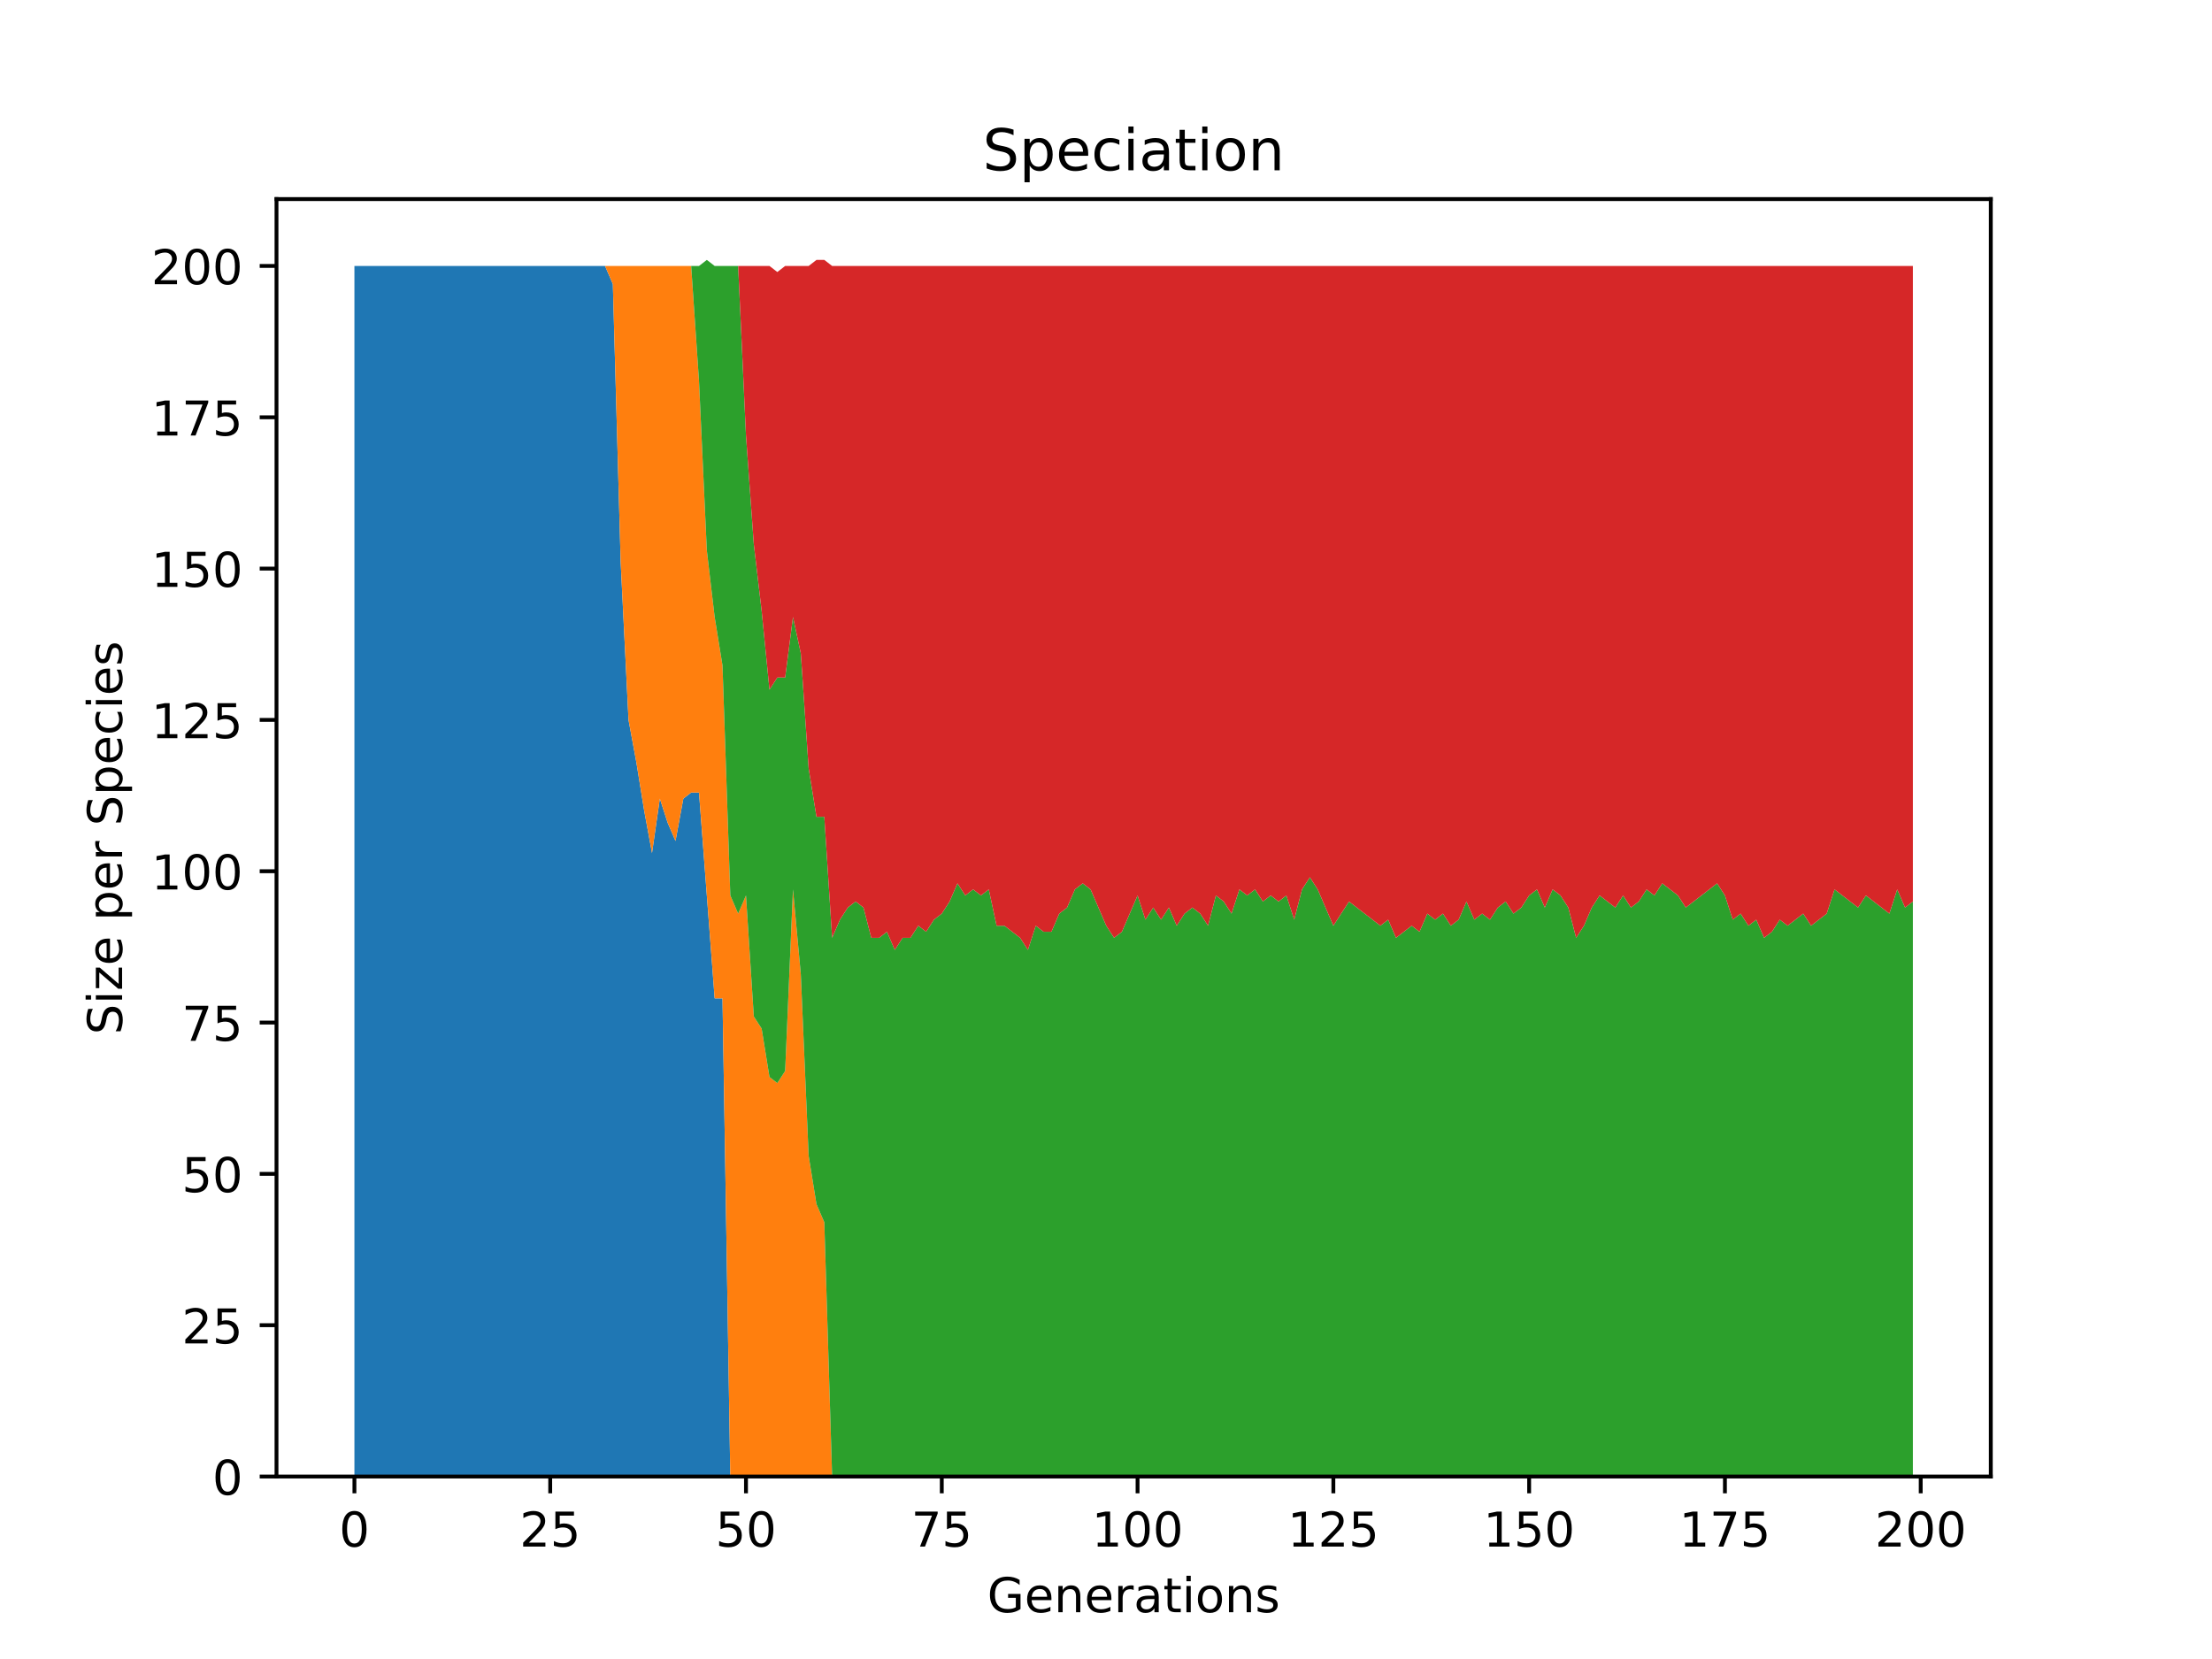 <?xml version="1.0" encoding="utf-8" standalone="no"?>
<!DOCTYPE svg PUBLIC "-//W3C//DTD SVG 1.1//EN"
  "http://www.w3.org/Graphics/SVG/1.1/DTD/svg11.dtd">
<!-- Created with matplotlib (https://matplotlib.org/) -->
<svg height="345.6pt" version="1.1" viewBox="0 0 460.8 345.6" width="460.8pt" xmlns="http://www.w3.org/2000/svg" xmlns:xlink="http://www.w3.org/1999/xlink">
 <defs>
  <style type="text/css">
*{stroke-linecap:butt;stroke-linejoin:round;}
  </style>
 </defs>
 <g id="figure_1">
  <g id="patch_1">
   <path d="M 0 345.6 
L 460.8 345.6 
L 460.8 0 
L 0 0 
z
" style="fill:#ffffff;"/>
  </g>
  <g id="axes_1">
   <g id="patch_2">
    <path d="M 57.6 307.584 
L 414.72 307.584 
L 414.72 41.472 
L 57.6 41.472 
z
" style="fill:#ffffff;"/>
   </g>
   <g id="PolyCollection_1">
    <path clip-path="url(#p97c0922dcd)" d="M 73.833 55.405 
L 73.833 307.584 
L 75.464 307.584 
L 77.096 307.584 
L 78.727 307.584 
L 80.358 307.584 
L 81.99 307.584 
L 83.621 307.584 
L 85.253 307.584 
L 86.884 307.584 
L 88.516 307.584 
L 90.147 307.584 
L 91.778 307.584 
L 93.41 307.584 
L 95.041 307.584 
L 96.673 307.584 
L 98.304 307.584 
L 99.936 307.584 
L 101.567 307.584 
L 103.198 307.584 
L 104.83 307.584 
L 106.461 307.584 
L 108.093 307.584 
L 109.724 307.584 
L 111.356 307.584 
L 112.987 307.584 
L 114.618 307.584 
L 116.25 307.584 
L 117.881 307.584 
L 119.513 307.584 
L 121.144 307.584 
L 122.776 307.584 
L 124.407 307.584 
L 126.038 307.584 
L 127.67 307.584 
L 129.301 307.584 
L 130.933 307.584 
L 132.564 307.584 
L 134.196 307.584 
L 135.827 307.584 
L 137.458 307.584 
L 139.09 307.584 
L 140.721 307.584 
L 142.353 307.584 
L 143.984 307.584 
L 145.616 307.584 
L 147.247 307.584 
L 148.879 307.584 
L 150.51 307.584 
L 152.141 307.584 
L 153.773 307.584 
L 155.404 307.584 
L 157.036 307.584 
L 158.667 307.584 
L 160.299 307.584 
L 161.93 307.584 
L 163.561 307.584 
L 165.193 307.584 
L 166.824 307.584 
L 168.456 307.584 
L 170.087 307.584 
L 171.719 307.584 
L 173.35 307.584 
L 174.981 307.584 
L 176.613 307.584 
L 178.244 307.584 
L 179.876 307.584 
L 181.507 307.584 
L 183.139 307.584 
L 184.77 307.584 
L 186.401 307.584 
L 188.033 307.584 
L 189.664 307.584 
L 191.296 307.584 
L 192.927 307.584 
L 194.559 307.584 
L 196.19 307.584 
L 197.821 307.584 
L 199.453 307.584 
L 201.084 307.584 
L 202.716 307.584 
L 204.347 307.584 
L 205.979 307.584 
L 207.61 307.584 
L 209.241 307.584 
L 210.873 307.584 
L 212.504 307.584 
L 214.136 307.584 
L 215.767 307.584 
L 217.399 307.584 
L 219.03 307.584 
L 220.661 307.584 
L 222.293 307.584 
L 223.924 307.584 
L 225.556 307.584 
L 227.187 307.584 
L 228.819 307.584 
L 230.45 307.584 
L 232.081 307.584 
L 233.713 307.584 
L 235.344 307.584 
L 236.976 307.584 
L 238.607 307.584 
L 240.239 307.584 
L 241.87 307.584 
L 243.501 307.584 
L 245.133 307.584 
L 246.764 307.584 
L 248.396 307.584 
L 250.027 307.584 
L 251.659 307.584 
L 253.29 307.584 
L 254.921 307.584 
L 256.553 307.584 
L 258.184 307.584 
L 259.816 307.584 
L 261.447 307.584 
L 263.079 307.584 
L 264.71 307.584 
L 266.341 307.584 
L 267.973 307.584 
L 269.604 307.584 
L 271.236 307.584 
L 272.867 307.584 
L 274.499 307.584 
L 276.13 307.584 
L 277.761 307.584 
L 279.393 307.584 
L 281.024 307.584 
L 282.656 307.584 
L 284.287 307.584 
L 285.919 307.584 
L 287.55 307.584 
L 289.181 307.584 
L 290.813 307.584 
L 292.444 307.584 
L 294.076 307.584 
L 295.707 307.584 
L 297.339 307.584 
L 298.97 307.584 
L 300.601 307.584 
L 302.233 307.584 
L 303.864 307.584 
L 305.496 307.584 
L 307.127 307.584 
L 308.759 307.584 
L 310.39 307.584 
L 312.021 307.584 
L 313.653 307.584 
L 315.284 307.584 
L 316.916 307.584 
L 318.547 307.584 
L 320.179 307.584 
L 321.81 307.584 
L 323.441 307.584 
L 325.073 307.584 
L 326.704 307.584 
L 328.336 307.584 
L 329.967 307.584 
L 331.599 307.584 
L 333.23 307.584 
L 334.862 307.584 
L 336.493 307.584 
L 338.124 307.584 
L 339.756 307.584 
L 341.387 307.584 
L 343.019 307.584 
L 344.65 307.584 
L 346.282 307.584 
L 347.913 307.584 
L 349.544 307.584 
L 351.176 307.584 
L 352.807 307.584 
L 354.439 307.584 
L 356.07 307.584 
L 357.702 307.584 
L 359.333 307.584 
L 360.964 307.584 
L 362.596 307.584 
L 364.227 307.584 
L 365.859 307.584 
L 367.49 307.584 
L 369.122 307.584 
L 370.753 307.584 
L 372.384 307.584 
L 374.016 307.584 
L 375.647 307.584 
L 377.279 307.584 
L 378.91 307.584 
L 380.542 307.584 
L 382.173 307.584 
L 383.804 307.584 
L 385.436 307.584 
L 387.067 307.584 
L 388.699 307.584 
L 390.33 307.584 
L 391.962 307.584 
L 393.593 307.584 
L 395.224 307.584 
L 396.856 307.584 
L 398.487 307.584 
L 398.487 307.584 
L 398.487 307.584 
L 396.856 307.584 
L 395.224 307.584 
L 393.593 307.584 
L 391.962 307.584 
L 390.33 307.584 
L 388.699 307.584 
L 387.067 307.584 
L 385.436 307.584 
L 383.804 307.584 
L 382.173 307.584 
L 380.542 307.584 
L 378.91 307.584 
L 377.279 307.584 
L 375.647 307.584 
L 374.016 307.584 
L 372.384 307.584 
L 370.753 307.584 
L 369.122 307.584 
L 367.49 307.584 
L 365.859 307.584 
L 364.227 307.584 
L 362.596 307.584 
L 360.964 307.584 
L 359.333 307.584 
L 357.702 307.584 
L 356.07 307.584 
L 354.439 307.584 
L 352.807 307.584 
L 351.176 307.584 
L 349.544 307.584 
L 347.913 307.584 
L 346.282 307.584 
L 344.65 307.584 
L 343.019 307.584 
L 341.387 307.584 
L 339.756 307.584 
L 338.124 307.584 
L 336.493 307.584 
L 334.862 307.584 
L 333.23 307.584 
L 331.599 307.584 
L 329.967 307.584 
L 328.336 307.584 
L 326.704 307.584 
L 325.073 307.584 
L 323.441 307.584 
L 321.81 307.584 
L 320.179 307.584 
L 318.547 307.584 
L 316.916 307.584 
L 315.284 307.584 
L 313.653 307.584 
L 312.021 307.584 
L 310.39 307.584 
L 308.759 307.584 
L 307.127 307.584 
L 305.496 307.584 
L 303.864 307.584 
L 302.233 307.584 
L 300.601 307.584 
L 298.97 307.584 
L 297.339 307.584 
L 295.707 307.584 
L 294.076 307.584 
L 292.444 307.584 
L 290.813 307.584 
L 289.181 307.584 
L 287.55 307.584 
L 285.919 307.584 
L 284.287 307.584 
L 282.656 307.584 
L 281.024 307.584 
L 279.393 307.584 
L 277.761 307.584 
L 276.13 307.584 
L 274.499 307.584 
L 272.867 307.584 
L 271.236 307.584 
L 269.604 307.584 
L 267.973 307.584 
L 266.341 307.584 
L 264.71 307.584 
L 263.079 307.584 
L 261.447 307.584 
L 259.816 307.584 
L 258.184 307.584 
L 256.553 307.584 
L 254.921 307.584 
L 253.29 307.584 
L 251.659 307.584 
L 250.027 307.584 
L 248.396 307.584 
L 246.764 307.584 
L 245.133 307.584 
L 243.501 307.584 
L 241.87 307.584 
L 240.239 307.584 
L 238.607 307.584 
L 236.976 307.584 
L 235.344 307.584 
L 233.713 307.584 
L 232.081 307.584 
L 230.45 307.584 
L 228.819 307.584 
L 227.187 307.584 
L 225.556 307.584 
L 223.924 307.584 
L 222.293 307.584 
L 220.661 307.584 
L 219.03 307.584 
L 217.399 307.584 
L 215.767 307.584 
L 214.136 307.584 
L 212.504 307.584 
L 210.873 307.584 
L 209.241 307.584 
L 207.61 307.584 
L 205.979 307.584 
L 204.347 307.584 
L 202.716 307.584 
L 201.084 307.584 
L 199.453 307.584 
L 197.821 307.584 
L 196.19 307.584 
L 194.559 307.584 
L 192.927 307.584 
L 191.296 307.584 
L 189.664 307.584 
L 188.033 307.584 
L 186.401 307.584 
L 184.77 307.584 
L 183.139 307.584 
L 181.507 307.584 
L 179.876 307.584 
L 178.244 307.584 
L 176.613 307.584 
L 174.981 307.584 
L 173.35 307.584 
L 171.719 307.584 
L 170.087 307.584 
L 168.456 307.584 
L 166.824 307.584 
L 165.193 307.584 
L 163.561 307.584 
L 161.93 307.584 
L 160.299 307.584 
L 158.667 307.584 
L 157.036 307.584 
L 155.404 307.584 
L 153.773 307.584 
L 152.141 307.584 
L 150.51 207.973 
L 148.879 207.973 
L 147.247 186.538 
L 145.616 165.103 
L 143.984 165.103 
L 142.353 166.364 
L 140.721 175.19 
L 139.09 171.407 
L 137.458 166.364 
L 135.827 177.712 
L 134.196 168.885 
L 132.564 158.798 
L 130.933 149.972 
L 129.301 117.189 
L 127.67 59.188 
L 126.038 55.405 
L 124.407 55.405 
L 122.776 55.405 
L 121.144 55.405 
L 119.513 55.405 
L 117.881 55.405 
L 116.25 55.405 
L 114.618 55.405 
L 112.987 55.405 
L 111.356 55.405 
L 109.724 55.405 
L 108.093 55.405 
L 106.461 55.405 
L 104.83 55.405 
L 103.198 55.405 
L 101.567 55.405 
L 99.936 55.405 
L 98.304 55.405 
L 96.673 55.405 
L 95.041 55.405 
L 93.41 55.405 
L 91.778 55.405 
L 90.147 55.405 
L 88.516 55.405 
L 86.884 55.405 
L 85.253 55.405 
L 83.621 55.405 
L 81.99 55.405 
L 80.358 55.405 
L 78.727 55.405 
L 77.096 55.405 
L 75.464 55.405 
L 73.833 55.405 
z
" style="fill:#1f77b4;"/>
   </g>
   <g id="PolyCollection_2">
    <path clip-path="url(#p97c0922dcd)" d="M 73.833 55.405 
L 73.833 55.405 
L 75.464 55.405 
L 77.096 55.405 
L 78.727 55.405 
L 80.358 55.405 
L 81.99 55.405 
L 83.621 55.405 
L 85.253 55.405 
L 86.884 55.405 
L 88.516 55.405 
L 90.147 55.405 
L 91.778 55.405 
L 93.41 55.405 
L 95.041 55.405 
L 96.673 55.405 
L 98.304 55.405 
L 99.936 55.405 
L 101.567 55.405 
L 103.198 55.405 
L 104.83 55.405 
L 106.461 55.405 
L 108.093 55.405 
L 109.724 55.405 
L 111.356 55.405 
L 112.987 55.405 
L 114.618 55.405 
L 116.25 55.405 
L 117.881 55.405 
L 119.513 55.405 
L 121.144 55.405 
L 122.776 55.405 
L 124.407 55.405 
L 126.038 55.405 
L 127.67 59.188 
L 129.301 117.189 
L 130.933 149.972 
L 132.564 158.798 
L 134.196 168.885 
L 135.827 177.712 
L 137.458 166.364 
L 139.09 171.407 
L 140.721 175.19 
L 142.353 166.364 
L 143.984 165.103 
L 145.616 165.103 
L 147.247 186.538 
L 148.879 207.973 
L 150.51 207.973 
L 152.141 307.584 
L 153.773 307.584 
L 155.404 307.584 
L 157.036 307.584 
L 158.667 307.584 
L 160.299 307.584 
L 161.93 307.584 
L 163.561 307.584 
L 165.193 307.584 
L 166.824 307.584 
L 168.456 307.584 
L 170.087 307.584 
L 171.719 307.584 
L 173.35 307.584 
L 174.981 307.584 
L 176.613 307.584 
L 178.244 307.584 
L 179.876 307.584 
L 181.507 307.584 
L 183.139 307.584 
L 184.77 307.584 
L 186.401 307.584 
L 188.033 307.584 
L 189.664 307.584 
L 191.296 307.584 
L 192.927 307.584 
L 194.559 307.584 
L 196.19 307.584 
L 197.821 307.584 
L 199.453 307.584 
L 201.084 307.584 
L 202.716 307.584 
L 204.347 307.584 
L 205.979 307.584 
L 207.61 307.584 
L 209.241 307.584 
L 210.873 307.584 
L 212.504 307.584 
L 214.136 307.584 
L 215.767 307.584 
L 217.399 307.584 
L 219.03 307.584 
L 220.661 307.584 
L 222.293 307.584 
L 223.924 307.584 
L 225.556 307.584 
L 227.187 307.584 
L 228.819 307.584 
L 230.45 307.584 
L 232.081 307.584 
L 233.713 307.584 
L 235.344 307.584 
L 236.976 307.584 
L 238.607 307.584 
L 240.239 307.584 
L 241.87 307.584 
L 243.501 307.584 
L 245.133 307.584 
L 246.764 307.584 
L 248.396 307.584 
L 250.027 307.584 
L 251.659 307.584 
L 253.29 307.584 
L 254.921 307.584 
L 256.553 307.584 
L 258.184 307.584 
L 259.816 307.584 
L 261.447 307.584 
L 263.079 307.584 
L 264.71 307.584 
L 266.341 307.584 
L 267.973 307.584 
L 269.604 307.584 
L 271.236 307.584 
L 272.867 307.584 
L 274.499 307.584 
L 276.13 307.584 
L 277.761 307.584 
L 279.393 307.584 
L 281.024 307.584 
L 282.656 307.584 
L 284.287 307.584 
L 285.919 307.584 
L 287.55 307.584 
L 289.181 307.584 
L 290.813 307.584 
L 292.444 307.584 
L 294.076 307.584 
L 295.707 307.584 
L 297.339 307.584 
L 298.97 307.584 
L 300.601 307.584 
L 302.233 307.584 
L 303.864 307.584 
L 305.496 307.584 
L 307.127 307.584 
L 308.759 307.584 
L 310.39 307.584 
L 312.021 307.584 
L 313.653 307.584 
L 315.284 307.584 
L 316.916 307.584 
L 318.547 307.584 
L 320.179 307.584 
L 321.81 307.584 
L 323.441 307.584 
L 325.073 307.584 
L 326.704 307.584 
L 328.336 307.584 
L 329.967 307.584 
L 331.599 307.584 
L 333.23 307.584 
L 334.862 307.584 
L 336.493 307.584 
L 338.124 307.584 
L 339.756 307.584 
L 341.387 307.584 
L 343.019 307.584 
L 344.65 307.584 
L 346.282 307.584 
L 347.913 307.584 
L 349.544 307.584 
L 351.176 307.584 
L 352.807 307.584 
L 354.439 307.584 
L 356.07 307.584 
L 357.702 307.584 
L 359.333 307.584 
L 360.964 307.584 
L 362.596 307.584 
L 364.227 307.584 
L 365.859 307.584 
L 367.49 307.584 
L 369.122 307.584 
L 370.753 307.584 
L 372.384 307.584 
L 374.016 307.584 
L 375.647 307.584 
L 377.279 307.584 
L 378.91 307.584 
L 380.542 307.584 
L 382.173 307.584 
L 383.804 307.584 
L 385.436 307.584 
L 387.067 307.584 
L 388.699 307.584 
L 390.33 307.584 
L 391.962 307.584 
L 393.593 307.584 
L 395.224 307.584 
L 396.856 307.584 
L 398.487 307.584 
L 398.487 307.584 
L 398.487 307.584 
L 396.856 307.584 
L 395.224 307.584 
L 393.593 307.584 
L 391.962 307.584 
L 390.33 307.584 
L 388.699 307.584 
L 387.067 307.584 
L 385.436 307.584 
L 383.804 307.584 
L 382.173 307.584 
L 380.542 307.584 
L 378.91 307.584 
L 377.279 307.584 
L 375.647 307.584 
L 374.016 307.584 
L 372.384 307.584 
L 370.753 307.584 
L 369.122 307.584 
L 367.49 307.584 
L 365.859 307.584 
L 364.227 307.584 
L 362.596 307.584 
L 360.964 307.584 
L 359.333 307.584 
L 357.702 307.584 
L 356.07 307.584 
L 354.439 307.584 
L 352.807 307.584 
L 351.176 307.584 
L 349.544 307.584 
L 347.913 307.584 
L 346.282 307.584 
L 344.65 307.584 
L 343.019 307.584 
L 341.387 307.584 
L 339.756 307.584 
L 338.124 307.584 
L 336.493 307.584 
L 334.862 307.584 
L 333.23 307.584 
L 331.599 307.584 
L 329.967 307.584 
L 328.336 307.584 
L 326.704 307.584 
L 325.073 307.584 
L 323.441 307.584 
L 321.81 307.584 
L 320.179 307.584 
L 318.547 307.584 
L 316.916 307.584 
L 315.284 307.584 
L 313.653 307.584 
L 312.021 307.584 
L 310.39 307.584 
L 308.759 307.584 
L 307.127 307.584 
L 305.496 307.584 
L 303.864 307.584 
L 302.233 307.584 
L 300.601 307.584 
L 298.97 307.584 
L 297.339 307.584 
L 295.707 307.584 
L 294.076 307.584 
L 292.444 307.584 
L 290.813 307.584 
L 289.181 307.584 
L 287.55 307.584 
L 285.919 307.584 
L 284.287 307.584 
L 282.656 307.584 
L 281.024 307.584 
L 279.393 307.584 
L 277.761 307.584 
L 276.13 307.584 
L 274.499 307.584 
L 272.867 307.584 
L 271.236 307.584 
L 269.604 307.584 
L 267.973 307.584 
L 266.341 307.584 
L 264.71 307.584 
L 263.079 307.584 
L 261.447 307.584 
L 259.816 307.584 
L 258.184 307.584 
L 256.553 307.584 
L 254.921 307.584 
L 253.29 307.584 
L 251.659 307.584 
L 250.027 307.584 
L 248.396 307.584 
L 246.764 307.584 
L 245.133 307.584 
L 243.501 307.584 
L 241.87 307.584 
L 240.239 307.584 
L 238.607 307.584 
L 236.976 307.584 
L 235.344 307.584 
L 233.713 307.584 
L 232.081 307.584 
L 230.45 307.584 
L 228.819 307.584 
L 227.187 307.584 
L 225.556 307.584 
L 223.924 307.584 
L 222.293 307.584 
L 220.661 307.584 
L 219.03 307.584 
L 217.399 307.584 
L 215.767 307.584 
L 214.136 307.584 
L 212.504 307.584 
L 210.873 307.584 
L 209.241 307.584 
L 207.61 307.584 
L 205.979 307.584 
L 204.347 307.584 
L 202.716 307.584 
L 201.084 307.584 
L 199.453 307.584 
L 197.821 307.584 
L 196.19 307.584 
L 194.559 307.584 
L 192.927 307.584 
L 191.296 307.584 
L 189.664 307.584 
L 188.033 307.584 
L 186.401 307.584 
L 184.77 307.584 
L 183.139 307.584 
L 181.507 307.584 
L 179.876 307.584 
L 178.244 307.584 
L 176.613 307.584 
L 174.981 307.584 
L 173.35 307.584 
L 171.719 254.626 
L 170.087 250.844 
L 168.456 240.757 
L 166.824 202.93 
L 165.193 185.277 
L 163.561 223.104 
L 161.93 225.626 
L 160.299 224.365 
L 158.667 214.278 
L 157.036 211.756 
L 155.404 186.538 
L 153.773 190.321 
L 152.141 186.538 
L 150.51 138.624 
L 148.879 128.537 
L 147.247 114.667 
L 145.616 79.362 
L 143.984 55.405 
L 142.353 55.405 
L 140.721 55.405 
L 139.09 55.405 
L 137.458 55.405 
L 135.827 55.405 
L 134.196 55.405 
L 132.564 55.405 
L 130.933 55.405 
L 129.301 55.405 
L 127.67 55.405 
L 126.038 55.405 
L 124.407 55.405 
L 122.776 55.405 
L 121.144 55.405 
L 119.513 55.405 
L 117.881 55.405 
L 116.25 55.405 
L 114.618 55.405 
L 112.987 55.405 
L 111.356 55.405 
L 109.724 55.405 
L 108.093 55.405 
L 106.461 55.405 
L 104.83 55.405 
L 103.198 55.405 
L 101.567 55.405 
L 99.936 55.405 
L 98.304 55.405 
L 96.673 55.405 
L 95.041 55.405 
L 93.41 55.405 
L 91.778 55.405 
L 90.147 55.405 
L 88.516 55.405 
L 86.884 55.405 
L 85.253 55.405 
L 83.621 55.405 
L 81.99 55.405 
L 80.358 55.405 
L 78.727 55.405 
L 77.096 55.405 
L 75.464 55.405 
L 73.833 55.405 
z
" style="fill:#ff7f0e;"/>
   </g>
   <g id="PolyCollection_3">
    <path clip-path="url(#p97c0922dcd)" d="M 73.833 55.405 
L 73.833 55.405 
L 75.464 55.405 
L 77.096 55.405 
L 78.727 55.405 
L 80.358 55.405 
L 81.99 55.405 
L 83.621 55.405 
L 85.253 55.405 
L 86.884 55.405 
L 88.516 55.405 
L 90.147 55.405 
L 91.778 55.405 
L 93.41 55.405 
L 95.041 55.405 
L 96.673 55.405 
L 98.304 55.405 
L 99.936 55.405 
L 101.567 55.405 
L 103.198 55.405 
L 104.83 55.405 
L 106.461 55.405 
L 108.093 55.405 
L 109.724 55.405 
L 111.356 55.405 
L 112.987 55.405 
L 114.618 55.405 
L 116.25 55.405 
L 117.881 55.405 
L 119.513 55.405 
L 121.144 55.405 
L 122.776 55.405 
L 124.407 55.405 
L 126.038 55.405 
L 127.67 55.405 
L 129.301 55.405 
L 130.933 55.405 
L 132.564 55.405 
L 134.196 55.405 
L 135.827 55.405 
L 137.458 55.405 
L 139.09 55.405 
L 140.721 55.405 
L 142.353 55.405 
L 143.984 55.405 
L 145.616 79.362 
L 147.247 114.667 
L 148.879 128.537 
L 150.51 138.624 
L 152.141 186.538 
L 153.773 190.321 
L 155.404 186.538 
L 157.036 211.756 
L 158.667 214.278 
L 160.299 224.365 
L 161.93 225.626 
L 163.561 223.104 
L 165.193 185.277 
L 166.824 202.93 
L 168.456 240.757 
L 170.087 250.844 
L 171.719 254.626 
L 173.35 307.584 
L 174.981 307.584 
L 176.613 307.584 
L 178.244 307.584 
L 179.876 307.584 
L 181.507 307.584 
L 183.139 307.584 
L 184.77 307.584 
L 186.401 307.584 
L 188.033 307.584 
L 189.664 307.584 
L 191.296 307.584 
L 192.927 307.584 
L 194.559 307.584 
L 196.19 307.584 
L 197.821 307.584 
L 199.453 307.584 
L 201.084 307.584 
L 202.716 307.584 
L 204.347 307.584 
L 205.979 307.584 
L 207.61 307.584 
L 209.241 307.584 
L 210.873 307.584 
L 212.504 307.584 
L 214.136 307.584 
L 215.767 307.584 
L 217.399 307.584 
L 219.03 307.584 
L 220.661 307.584 
L 222.293 307.584 
L 223.924 307.584 
L 225.556 307.584 
L 227.187 307.584 
L 228.819 307.584 
L 230.45 307.584 
L 232.081 307.584 
L 233.713 307.584 
L 235.344 307.584 
L 236.976 307.584 
L 238.607 307.584 
L 240.239 307.584 
L 241.87 307.584 
L 243.501 307.584 
L 245.133 307.584 
L 246.764 307.584 
L 248.396 307.584 
L 250.027 307.584 
L 251.659 307.584 
L 253.29 307.584 
L 254.921 307.584 
L 256.553 307.584 
L 258.184 307.584 
L 259.816 307.584 
L 261.447 307.584 
L 263.079 307.584 
L 264.71 307.584 
L 266.341 307.584 
L 267.973 307.584 
L 269.604 307.584 
L 271.236 307.584 
L 272.867 307.584 
L 274.499 307.584 
L 276.13 307.584 
L 277.761 307.584 
L 279.393 307.584 
L 281.024 307.584 
L 282.656 307.584 
L 284.287 307.584 
L 285.919 307.584 
L 287.55 307.584 
L 289.181 307.584 
L 290.813 307.584 
L 292.444 307.584 
L 294.076 307.584 
L 295.707 307.584 
L 297.339 307.584 
L 298.97 307.584 
L 300.601 307.584 
L 302.233 307.584 
L 303.864 307.584 
L 305.496 307.584 
L 307.127 307.584 
L 308.759 307.584 
L 310.39 307.584 
L 312.021 307.584 
L 313.653 307.584 
L 315.284 307.584 
L 316.916 307.584 
L 318.547 307.584 
L 320.179 307.584 
L 321.81 307.584 
L 323.441 307.584 
L 325.073 307.584 
L 326.704 307.584 
L 328.336 307.584 
L 329.967 307.584 
L 331.599 307.584 
L 333.23 307.584 
L 334.862 307.584 
L 336.493 307.584 
L 338.124 307.584 
L 339.756 307.584 
L 341.387 307.584 
L 343.019 307.584 
L 344.65 307.584 
L 346.282 307.584 
L 347.913 307.584 
L 349.544 307.584 
L 351.176 307.584 
L 352.807 307.584 
L 354.439 307.584 
L 356.07 307.584 
L 357.702 307.584 
L 359.333 307.584 
L 360.964 307.584 
L 362.596 307.584 
L 364.227 307.584 
L 365.859 307.584 
L 367.49 307.584 
L 369.122 307.584 
L 370.753 307.584 
L 372.384 307.584 
L 374.016 307.584 
L 375.647 307.584 
L 377.279 307.584 
L 378.91 307.584 
L 380.542 307.584 
L 382.173 307.584 
L 383.804 307.584 
L 385.436 307.584 
L 387.067 307.584 
L 388.699 307.584 
L 390.33 307.584 
L 391.962 307.584 
L 393.593 307.584 
L 395.224 307.584 
L 396.856 307.584 
L 398.487 307.584 
L 398.487 187.799 
L 398.487 187.799 
L 396.856 189.06 
L 395.224 185.277 
L 393.593 190.321 
L 391.962 189.06 
L 390.33 187.799 
L 388.699 186.538 
L 387.067 189.06 
L 385.436 187.799 
L 383.804 186.538 
L 382.173 185.277 
L 380.542 190.321 
L 378.91 191.582 
L 377.279 192.843 
L 375.647 190.321 
L 374.016 191.582 
L 372.384 192.843 
L 370.753 191.582 
L 369.122 194.103 
L 367.49 195.364 
L 365.859 191.582 
L 364.227 192.843 
L 362.596 190.321 
L 360.964 191.582 
L 359.333 186.538 
L 357.702 184.016 
L 356.07 185.277 
L 354.439 186.538 
L 352.807 187.799 
L 351.176 189.06 
L 349.544 186.538 
L 347.913 185.277 
L 346.282 184.016 
L 344.65 186.538 
L 343.019 185.277 
L 341.387 187.799 
L 339.756 189.06 
L 338.124 186.538 
L 336.493 189.06 
L 334.862 187.799 
L 333.23 186.538 
L 331.599 189.06 
L 329.967 192.843 
L 328.336 195.364 
L 326.704 189.06 
L 325.073 186.538 
L 323.441 185.277 
L 321.81 189.06 
L 320.179 185.277 
L 318.547 186.538 
L 316.916 189.06 
L 315.284 190.321 
L 313.653 187.799 
L 312.021 189.06 
L 310.39 191.582 
L 308.759 190.321 
L 307.127 191.582 
L 305.496 187.799 
L 303.864 191.582 
L 302.233 192.843 
L 300.601 190.321 
L 298.97 191.582 
L 297.339 190.321 
L 295.707 194.103 
L 294.076 192.843 
L 292.444 194.103 
L 290.813 195.364 
L 289.181 191.582 
L 287.55 192.843 
L 285.919 191.582 
L 284.287 190.321 
L 282.656 189.06 
L 281.024 187.799 
L 279.393 190.321 
L 277.761 192.843 
L 276.13 189.06 
L 274.499 185.277 
L 272.867 182.755 
L 271.236 185.277 
L 269.604 191.582 
L 267.973 186.538 
L 266.341 187.799 
L 264.71 186.538 
L 263.079 187.799 
L 261.447 185.277 
L 259.816 186.538 
L 258.184 185.277 
L 256.553 190.321 
L 254.921 187.799 
L 253.29 186.538 
L 251.659 192.843 
L 250.027 190.321 
L 248.396 189.06 
L 246.764 190.321 
L 245.133 192.843 
L 243.501 189.06 
L 241.87 191.582 
L 240.239 189.06 
L 238.607 191.582 
L 236.976 186.538 
L 235.344 190.321 
L 233.713 194.103 
L 232.081 195.364 
L 230.45 192.843 
L 228.819 189.06 
L 227.187 185.277 
L 225.556 184.016 
L 223.924 185.277 
L 222.293 189.06 
L 220.661 190.321 
L 219.03 194.103 
L 217.399 194.103 
L 215.767 192.843 
L 214.136 197.886 
L 212.504 195.364 
L 210.873 194.103 
L 209.241 192.843 
L 207.61 192.843 
L 205.979 185.277 
L 204.347 186.538 
L 202.716 185.277 
L 201.084 186.538 
L 199.453 184.016 
L 197.821 187.799 
L 196.19 190.321 
L 194.559 191.582 
L 192.927 194.103 
L 191.296 192.843 
L 189.664 195.364 
L 188.033 195.364 
L 186.401 197.886 
L 184.77 194.103 
L 183.139 195.364 
L 181.507 195.364 
L 179.876 189.06 
L 178.244 187.799 
L 176.613 189.06 
L 174.981 191.582 
L 173.35 195.364 
L 171.719 170.146 
L 170.087 170.146 
L 168.456 160.059 
L 166.824 136.102 
L 165.193 128.537 
L 163.561 141.146 
L 161.93 141.146 
L 160.299 143.668 
L 158.667 127.276 
L 157.036 113.406 
L 155.404 90.71 
L 153.773 55.405 
L 152.141 55.405 
L 150.51 55.405 
L 148.879 55.405 
L 147.247 54.144 
L 145.616 55.405 
L 143.984 55.405 
L 142.353 55.405 
L 140.721 55.405 
L 139.09 55.405 
L 137.458 55.405 
L 135.827 55.405 
L 134.196 55.405 
L 132.564 55.405 
L 130.933 55.405 
L 129.301 55.405 
L 127.67 55.405 
L 126.038 55.405 
L 124.407 55.405 
L 122.776 55.405 
L 121.144 55.405 
L 119.513 55.405 
L 117.881 55.405 
L 116.25 55.405 
L 114.618 55.405 
L 112.987 55.405 
L 111.356 55.405 
L 109.724 55.405 
L 108.093 55.405 
L 106.461 55.405 
L 104.83 55.405 
L 103.198 55.405 
L 101.567 55.405 
L 99.936 55.405 
L 98.304 55.405 
L 96.673 55.405 
L 95.041 55.405 
L 93.41 55.405 
L 91.778 55.405 
L 90.147 55.405 
L 88.516 55.405 
L 86.884 55.405 
L 85.253 55.405 
L 83.621 55.405 
L 81.99 55.405 
L 80.358 55.405 
L 78.727 55.405 
L 77.096 55.405 
L 75.464 55.405 
L 73.833 55.405 
z
" style="fill:#2ca02c;"/>
   </g>
   <g id="PolyCollection_4">
    <path clip-path="url(#p97c0922dcd)" d="M 73.833 55.405 
L 73.833 55.405 
L 75.464 55.405 
L 77.096 55.405 
L 78.727 55.405 
L 80.358 55.405 
L 81.99 55.405 
L 83.621 55.405 
L 85.253 55.405 
L 86.884 55.405 
L 88.516 55.405 
L 90.147 55.405 
L 91.778 55.405 
L 93.41 55.405 
L 95.041 55.405 
L 96.673 55.405 
L 98.304 55.405 
L 99.936 55.405 
L 101.567 55.405 
L 103.198 55.405 
L 104.83 55.405 
L 106.461 55.405 
L 108.093 55.405 
L 109.724 55.405 
L 111.356 55.405 
L 112.987 55.405 
L 114.618 55.405 
L 116.25 55.405 
L 117.881 55.405 
L 119.513 55.405 
L 121.144 55.405 
L 122.776 55.405 
L 124.407 55.405 
L 126.038 55.405 
L 127.67 55.405 
L 129.301 55.405 
L 130.933 55.405 
L 132.564 55.405 
L 134.196 55.405 
L 135.827 55.405 
L 137.458 55.405 
L 139.09 55.405 
L 140.721 55.405 
L 142.353 55.405 
L 143.984 55.405 
L 145.616 55.405 
L 147.247 54.144 
L 148.879 55.405 
L 150.51 55.405 
L 152.141 55.405 
L 153.773 55.405 
L 155.404 90.71 
L 157.036 113.406 
L 158.667 127.276 
L 160.299 143.668 
L 161.93 141.146 
L 163.561 141.146 
L 165.193 128.537 
L 166.824 136.102 
L 168.456 160.059 
L 170.087 170.146 
L 171.719 170.146 
L 173.35 195.364 
L 174.981 191.582 
L 176.613 189.06 
L 178.244 187.799 
L 179.876 189.06 
L 181.507 195.364 
L 183.139 195.364 
L 184.77 194.103 
L 186.401 197.886 
L 188.033 195.364 
L 189.664 195.364 
L 191.296 192.843 
L 192.927 194.103 
L 194.559 191.582 
L 196.19 190.321 
L 197.821 187.799 
L 199.453 184.016 
L 201.084 186.538 
L 202.716 185.277 
L 204.347 186.538 
L 205.979 185.277 
L 207.61 192.843 
L 209.241 192.843 
L 210.873 194.103 
L 212.504 195.364 
L 214.136 197.886 
L 215.767 192.843 
L 217.399 194.103 
L 219.03 194.103 
L 220.661 190.321 
L 222.293 189.06 
L 223.924 185.277 
L 225.556 184.016 
L 227.187 185.277 
L 228.819 189.06 
L 230.45 192.843 
L 232.081 195.364 
L 233.713 194.103 
L 235.344 190.321 
L 236.976 186.538 
L 238.607 191.582 
L 240.239 189.06 
L 241.87 191.582 
L 243.501 189.06 
L 245.133 192.843 
L 246.764 190.321 
L 248.396 189.06 
L 250.027 190.321 
L 251.659 192.843 
L 253.29 186.538 
L 254.921 187.799 
L 256.553 190.321 
L 258.184 185.277 
L 259.816 186.538 
L 261.447 185.277 
L 263.079 187.799 
L 264.71 186.538 
L 266.341 187.799 
L 267.973 186.538 
L 269.604 191.582 
L 271.236 185.277 
L 272.867 182.755 
L 274.499 185.277 
L 276.13 189.06 
L 277.761 192.843 
L 279.393 190.321 
L 281.024 187.799 
L 282.656 189.06 
L 284.287 190.321 
L 285.919 191.582 
L 287.55 192.843 
L 289.181 191.582 
L 290.813 195.364 
L 292.444 194.103 
L 294.076 192.843 
L 295.707 194.103 
L 297.339 190.321 
L 298.97 191.582 
L 300.601 190.321 
L 302.233 192.843 
L 303.864 191.582 
L 305.496 187.799 
L 307.127 191.582 
L 308.759 190.321 
L 310.39 191.582 
L 312.021 189.06 
L 313.653 187.799 
L 315.284 190.321 
L 316.916 189.06 
L 318.547 186.538 
L 320.179 185.277 
L 321.81 189.06 
L 323.441 185.277 
L 325.073 186.538 
L 326.704 189.06 
L 328.336 195.364 
L 329.967 192.843 
L 331.599 189.06 
L 333.23 186.538 
L 334.862 187.799 
L 336.493 189.06 
L 338.124 186.538 
L 339.756 189.06 
L 341.387 187.799 
L 343.019 185.277 
L 344.65 186.538 
L 346.282 184.016 
L 347.913 185.277 
L 349.544 186.538 
L 351.176 189.06 
L 352.807 187.799 
L 354.439 186.538 
L 356.07 185.277 
L 357.702 184.016 
L 359.333 186.538 
L 360.964 191.582 
L 362.596 190.321 
L 364.227 192.843 
L 365.859 191.582 
L 367.49 195.364 
L 369.122 194.103 
L 370.753 191.582 
L 372.384 192.843 
L 374.016 191.582 
L 375.647 190.321 
L 377.279 192.843 
L 378.91 191.582 
L 380.542 190.321 
L 382.173 185.277 
L 383.804 186.538 
L 385.436 187.799 
L 387.067 189.06 
L 388.699 186.538 
L 390.33 187.799 
L 391.962 189.06 
L 393.593 190.321 
L 395.224 185.277 
L 396.856 189.06 
L 398.487 187.799 
L 398.487 55.405 
L 398.487 55.405 
L 396.856 55.405 
L 395.224 55.405 
L 393.593 55.405 
L 391.962 55.405 
L 390.33 55.405 
L 388.699 55.405 
L 387.067 55.405 
L 385.436 55.405 
L 383.804 55.405 
L 382.173 55.405 
L 380.542 55.405 
L 378.91 55.405 
L 377.279 55.405 
L 375.647 55.405 
L 374.016 55.405 
L 372.384 55.405 
L 370.753 55.405 
L 369.122 55.405 
L 367.49 55.405 
L 365.859 55.405 
L 364.227 55.405 
L 362.596 55.405 
L 360.964 55.405 
L 359.333 55.405 
L 357.702 55.405 
L 356.07 55.405 
L 354.439 55.405 
L 352.807 55.405 
L 351.176 55.405 
L 349.544 55.405 
L 347.913 55.405 
L 346.282 55.405 
L 344.65 55.405 
L 343.019 55.405 
L 341.387 55.405 
L 339.756 55.405 
L 338.124 55.405 
L 336.493 55.405 
L 334.862 55.405 
L 333.23 55.405 
L 331.599 55.405 
L 329.967 55.405 
L 328.336 55.405 
L 326.704 55.405 
L 325.073 55.405 
L 323.441 55.405 
L 321.81 55.405 
L 320.179 55.405 
L 318.547 55.405 
L 316.916 55.405 
L 315.284 55.405 
L 313.653 55.405 
L 312.021 55.405 
L 310.39 55.405 
L 308.759 55.405 
L 307.127 55.405 
L 305.496 55.405 
L 303.864 55.405 
L 302.233 55.405 
L 300.601 55.405 
L 298.97 55.405 
L 297.339 55.405 
L 295.707 55.405 
L 294.076 55.405 
L 292.444 55.405 
L 290.813 55.405 
L 289.181 55.405 
L 287.55 55.405 
L 285.919 55.405 
L 284.287 55.405 
L 282.656 55.405 
L 281.024 55.405 
L 279.393 55.405 
L 277.761 55.405 
L 276.13 55.405 
L 274.499 55.405 
L 272.867 55.405 
L 271.236 55.405 
L 269.604 55.405 
L 267.973 55.405 
L 266.341 55.405 
L 264.71 55.405 
L 263.079 55.405 
L 261.447 55.405 
L 259.816 55.405 
L 258.184 55.405 
L 256.553 55.405 
L 254.921 55.405 
L 253.29 55.405 
L 251.659 55.405 
L 250.027 55.405 
L 248.396 55.405 
L 246.764 55.405 
L 245.133 55.405 
L 243.501 55.405 
L 241.87 55.405 
L 240.239 55.405 
L 238.607 55.405 
L 236.976 55.405 
L 235.344 55.405 
L 233.713 55.405 
L 232.081 55.405 
L 230.45 55.405 
L 228.819 55.405 
L 227.187 55.405 
L 225.556 55.405 
L 223.924 55.405 
L 222.293 55.405 
L 220.661 55.405 
L 219.03 55.405 
L 217.399 55.405 
L 215.767 55.405 
L 214.136 55.405 
L 212.504 55.405 
L 210.873 55.405 
L 209.241 55.405 
L 207.61 55.405 
L 205.979 55.405 
L 204.347 55.405 
L 202.716 55.405 
L 201.084 55.405 
L 199.453 55.405 
L 197.821 55.405 
L 196.19 55.405 
L 194.559 55.405 
L 192.927 55.405 
L 191.296 55.405 
L 189.664 55.405 
L 188.033 55.405 
L 186.401 55.405 
L 184.77 55.405 
L 183.139 55.405 
L 181.507 55.405 
L 179.876 55.405 
L 178.244 55.405 
L 176.613 55.405 
L 174.981 55.405 
L 173.35 55.405 
L 171.719 54.144 
L 170.087 54.144 
L 168.456 55.405 
L 166.824 55.405 
L 165.193 55.405 
L 163.561 55.405 
L 161.93 56.666 
L 160.299 55.405 
L 158.667 55.405 
L 157.036 55.405 
L 155.404 55.405 
L 153.773 55.405 
L 152.141 55.405 
L 150.51 55.405 
L 148.879 55.405 
L 147.247 54.144 
L 145.616 55.405 
L 143.984 55.405 
L 142.353 55.405 
L 140.721 55.405 
L 139.09 55.405 
L 137.458 55.405 
L 135.827 55.405 
L 134.196 55.405 
L 132.564 55.405 
L 130.933 55.405 
L 129.301 55.405 
L 127.67 55.405 
L 126.038 55.405 
L 124.407 55.405 
L 122.776 55.405 
L 121.144 55.405 
L 119.513 55.405 
L 117.881 55.405 
L 116.25 55.405 
L 114.618 55.405 
L 112.987 55.405 
L 111.356 55.405 
L 109.724 55.405 
L 108.093 55.405 
L 106.461 55.405 
L 104.83 55.405 
L 103.198 55.405 
L 101.567 55.405 
L 99.936 55.405 
L 98.304 55.405 
L 96.673 55.405 
L 95.041 55.405 
L 93.41 55.405 
L 91.778 55.405 
L 90.147 55.405 
L 88.516 55.405 
L 86.884 55.405 
L 85.253 55.405 
L 83.621 55.405 
L 81.99 55.405 
L 80.358 55.405 
L 78.727 55.405 
L 77.096 55.405 
L 75.464 55.405 
L 73.833 55.405 
z
" style="fill:#d62728;"/>
   </g>
   <g id="matplotlib.axis_1">
    <g id="xtick_1">
     <g id="line2d_1">
      <defs>
       <path d="M 0 0 
L 0 3.5 
" id="ma4062c6788" style="stroke:#000000;stroke-width:0.8;"/>
      </defs>
      <g>
       <use style="stroke:#000000;stroke-width:0.8;" x="73.833" xlink:href="#ma4062c6788" y="307.584"/>
      </g>
     </g>
     <g id="text_1">
      <!-- 0 -->
      <defs>
       <path d="M 31.781 66.406 
Q 24.172 66.406 20.328 58.906 
Q 16.5 51.422 16.5 36.375 
Q 16.5 21.391 20.328 13.891 
Q 24.172 6.391 31.781 6.391 
Q 39.453 6.391 43.281 13.891 
Q 47.125 21.391 47.125 36.375 
Q 47.125 51.422 43.281 58.906 
Q 39.453 66.406 31.781 66.406 
z
M 31.781 74.219 
Q 44.047 74.219 50.516 64.516 
Q 56.984 54.828 56.984 36.375 
Q 56.984 17.969 50.516 8.266 
Q 44.047 -1.422 31.781 -1.422 
Q 19.531 -1.422 13.062 8.266 
Q 6.594 17.969 6.594 36.375 
Q 6.594 54.828 13.062 64.516 
Q 19.531 74.219 31.781 74.219 
z
" id="DejaVuSans-48"/>
      </defs>
      <g transform="translate(70.651 322.182)scale(0.1 -0.1)">
       <use xlink:href="#DejaVuSans-48"/>
      </g>
     </g>
    </g>
    <g id="xtick_2">
     <g id="line2d_2">
      <g>
       <use style="stroke:#000000;stroke-width:0.8;" x="114.618" xlink:href="#ma4062c6788" y="307.584"/>
      </g>
     </g>
     <g id="text_2">
      <!-- 25 -->
      <defs>
       <path d="M 19.188 8.297 
L 53.609 8.297 
L 53.609 0 
L 7.328 0 
L 7.328 8.297 
Q 12.938 14.109 22.625 23.891 
Q 32.328 33.688 34.812 36.531 
Q 39.547 41.844 41.422 45.531 
Q 43.312 49.219 43.312 52.781 
Q 43.312 58.594 39.234 62.25 
Q 35.156 65.922 28.609 65.922 
Q 23.969 65.922 18.812 64.312 
Q 13.672 62.703 7.812 59.422 
L 7.812 69.391 
Q 13.766 71.781 18.938 73 
Q 24.125 74.219 28.422 74.219 
Q 39.75 74.219 46.484 68.547 
Q 53.219 62.891 53.219 53.422 
Q 53.219 48.922 51.531 44.891 
Q 49.859 40.875 45.406 35.406 
Q 44.188 33.984 37.641 27.219 
Q 31.109 20.453 19.188 8.297 
z
" id="DejaVuSans-50"/>
       <path d="M 10.797 72.906 
L 49.516 72.906 
L 49.516 64.594 
L 19.828 64.594 
L 19.828 46.734 
Q 21.969 47.469 24.109 47.828 
Q 26.266 48.188 28.422 48.188 
Q 40.625 48.188 47.75 41.5 
Q 54.891 34.812 54.891 23.391 
Q 54.891 11.625 47.562 5.094 
Q 40.234 -1.422 26.906 -1.422 
Q 22.312 -1.422 17.547 -0.641 
Q 12.797 0.141 7.719 1.703 
L 7.719 11.625 
Q 12.109 9.234 16.797 8.062 
Q 21.484 6.891 26.703 6.891 
Q 35.156 6.891 40.078 11.328 
Q 45.016 15.766 45.016 23.391 
Q 45.016 31 40.078 35.438 
Q 35.156 39.891 26.703 39.891 
Q 22.75 39.891 18.812 39.016 
Q 14.891 38.141 10.797 36.281 
z
" id="DejaVuSans-53"/>
      </defs>
      <g transform="translate(108.256 322.182)scale(0.1 -0.1)">
       <use xlink:href="#DejaVuSans-50"/>
       <use x="63.623" xlink:href="#DejaVuSans-53"/>
      </g>
     </g>
    </g>
    <g id="xtick_3">
     <g id="line2d_3">
      <g>
       <use style="stroke:#000000;stroke-width:0.8;" x="155.404" xlink:href="#ma4062c6788" y="307.584"/>
      </g>
     </g>
     <g id="text_3">
      <!-- 50 -->
      <g transform="translate(149.042 322.182)scale(0.1 -0.1)">
       <use xlink:href="#DejaVuSans-53"/>
       <use x="63.623" xlink:href="#DejaVuSans-48"/>
      </g>
     </g>
    </g>
    <g id="xtick_4">
     <g id="line2d_4">
      <g>
       <use style="stroke:#000000;stroke-width:0.8;" x="196.19" xlink:href="#ma4062c6788" y="307.584"/>
      </g>
     </g>
     <g id="text_4">
      <!-- 75 -->
      <defs>
       <path d="M 8.203 72.906 
L 55.078 72.906 
L 55.078 68.703 
L 28.609 0 
L 18.312 0 
L 43.219 64.594 
L 8.203 64.594 
z
" id="DejaVuSans-55"/>
      </defs>
      <g transform="translate(189.827 322.182)scale(0.1 -0.1)">
       <use xlink:href="#DejaVuSans-55"/>
       <use x="63.623" xlink:href="#DejaVuSans-53"/>
      </g>
     </g>
    </g>
    <g id="xtick_5">
     <g id="line2d_5">
      <g>
       <use style="stroke:#000000;stroke-width:0.8;" x="236.976" xlink:href="#ma4062c6788" y="307.584"/>
      </g>
     </g>
     <g id="text_5">
      <!-- 100 -->
      <defs>
       <path d="M 12.406 8.297 
L 28.516 8.297 
L 28.516 63.922 
L 10.984 60.406 
L 10.984 69.391 
L 28.422 72.906 
L 38.281 72.906 
L 38.281 8.297 
L 54.391 8.297 
L 54.391 0 
L 12.406 0 
z
" id="DejaVuSans-49"/>
      </defs>
      <g transform="translate(227.432 322.182)scale(0.1 -0.1)">
       <use xlink:href="#DejaVuSans-49"/>
       <use x="63.623" xlink:href="#DejaVuSans-48"/>
       <use x="127.246" xlink:href="#DejaVuSans-48"/>
      </g>
     </g>
    </g>
    <g id="xtick_6">
     <g id="line2d_6">
      <g>
       <use style="stroke:#000000;stroke-width:0.8;" x="277.761" xlink:href="#ma4062c6788" y="307.584"/>
      </g>
     </g>
     <g id="text_6">
      <!-- 125 -->
      <g transform="translate(268.218 322.182)scale(0.1 -0.1)">
       <use xlink:href="#DejaVuSans-49"/>
       <use x="63.623" xlink:href="#DejaVuSans-50"/>
       <use x="127.246" xlink:href="#DejaVuSans-53"/>
      </g>
     </g>
    </g>
    <g id="xtick_7">
     <g id="line2d_7">
      <g>
       <use style="stroke:#000000;stroke-width:0.8;" x="318.547" xlink:href="#ma4062c6788" y="307.584"/>
      </g>
     </g>
     <g id="text_7">
      <!-- 150 -->
      <g transform="translate(309.003 322.182)scale(0.1 -0.1)">
       <use xlink:href="#DejaVuSans-49"/>
       <use x="63.623" xlink:href="#DejaVuSans-53"/>
       <use x="127.246" xlink:href="#DejaVuSans-48"/>
      </g>
     </g>
    </g>
    <g id="xtick_8">
     <g id="line2d_8">
      <g>
       <use style="stroke:#000000;stroke-width:0.8;" x="359.333" xlink:href="#ma4062c6788" y="307.584"/>
      </g>
     </g>
     <g id="text_8">
      <!-- 175 -->
      <g transform="translate(349.789 322.182)scale(0.1 -0.1)">
       <use xlink:href="#DejaVuSans-49"/>
       <use x="63.623" xlink:href="#DejaVuSans-55"/>
       <use x="127.246" xlink:href="#DejaVuSans-53"/>
      </g>
     </g>
    </g>
    <g id="xtick_9">
     <g id="line2d_9">
      <g>
       <use style="stroke:#000000;stroke-width:0.8;" x="400.119" xlink:href="#ma4062c6788" y="307.584"/>
      </g>
     </g>
     <g id="text_9">
      <!-- 200 -->
      <g transform="translate(390.575 322.182)scale(0.1 -0.1)">
       <use xlink:href="#DejaVuSans-50"/>
       <use x="63.623" xlink:href="#DejaVuSans-48"/>
       <use x="127.246" xlink:href="#DejaVuSans-48"/>
      </g>
     </g>
    </g>
    <g id="text_10">
     <!-- Generations -->
     <defs>
      <path d="M 59.516 10.406 
L 59.516 29.984 
L 43.406 29.984 
L 43.406 38.094 
L 69.281 38.094 
L 69.281 6.781 
Q 63.578 2.734 56.688 0.656 
Q 49.812 -1.422 42 -1.422 
Q 24.906 -1.422 15.25 8.562 
Q 5.609 18.562 5.609 36.375 
Q 5.609 54.25 15.25 64.234 
Q 24.906 74.219 42 74.219 
Q 49.125 74.219 55.547 72.453 
Q 61.969 70.703 67.391 67.281 
L 67.391 56.781 
Q 61.922 61.422 55.766 63.766 
Q 49.609 66.109 42.828 66.109 
Q 29.438 66.109 22.719 58.641 
Q 16.016 51.172 16.016 36.375 
Q 16.016 21.625 22.719 14.156 
Q 29.438 6.688 42.828 6.688 
Q 48.047 6.688 52.141 7.594 
Q 56.25 8.5 59.516 10.406 
z
" id="DejaVuSans-71"/>
      <path d="M 56.203 29.594 
L 56.203 25.203 
L 14.891 25.203 
Q 15.484 15.922 20.484 11.062 
Q 25.484 6.203 34.422 6.203 
Q 39.594 6.203 44.453 7.469 
Q 49.312 8.734 54.109 11.281 
L 54.109 2.781 
Q 49.266 0.734 44.188 -0.344 
Q 39.109 -1.422 33.891 -1.422 
Q 20.797 -1.422 13.156 6.188 
Q 5.516 13.812 5.516 26.812 
Q 5.516 40.234 12.766 48.109 
Q 20.016 56 32.328 56 
Q 43.359 56 49.781 48.891 
Q 56.203 41.797 56.203 29.594 
z
M 47.219 32.234 
Q 47.125 39.594 43.094 43.984 
Q 39.062 48.391 32.422 48.391 
Q 24.906 48.391 20.391 44.141 
Q 15.875 39.891 15.188 32.172 
z
" id="DejaVuSans-101"/>
      <path d="M 54.891 33.016 
L 54.891 0 
L 45.906 0 
L 45.906 32.719 
Q 45.906 40.484 42.875 44.328 
Q 39.844 48.188 33.797 48.188 
Q 26.516 48.188 22.312 43.547 
Q 18.109 38.922 18.109 30.906 
L 18.109 0 
L 9.078 0 
L 9.078 54.688 
L 18.109 54.688 
L 18.109 46.188 
Q 21.344 51.125 25.703 53.562 
Q 30.078 56 35.797 56 
Q 45.219 56 50.047 50.172 
Q 54.891 44.344 54.891 33.016 
z
" id="DejaVuSans-110"/>
      <path d="M 41.109 46.297 
Q 39.594 47.172 37.812 47.578 
Q 36.031 48 33.891 48 
Q 26.266 48 22.188 43.047 
Q 18.109 38.094 18.109 28.812 
L 18.109 0 
L 9.078 0 
L 9.078 54.688 
L 18.109 54.688 
L 18.109 46.188 
Q 20.953 51.172 25.484 53.578 
Q 30.031 56 36.531 56 
Q 37.453 56 38.578 55.875 
Q 39.703 55.766 41.062 55.516 
z
" id="DejaVuSans-114"/>
      <path d="M 34.281 27.484 
Q 23.391 27.484 19.188 25 
Q 14.984 22.516 14.984 16.5 
Q 14.984 11.719 18.141 8.906 
Q 21.297 6.109 26.703 6.109 
Q 34.188 6.109 38.703 11.406 
Q 43.219 16.703 43.219 25.484 
L 43.219 27.484 
z
M 52.203 31.203 
L 52.203 0 
L 43.219 0 
L 43.219 8.297 
Q 40.141 3.328 35.547 0.953 
Q 30.953 -1.422 24.312 -1.422 
Q 15.922 -1.422 10.953 3.297 
Q 6 8.016 6 15.922 
Q 6 25.141 12.172 29.828 
Q 18.359 34.516 30.609 34.516 
L 43.219 34.516 
L 43.219 35.406 
Q 43.219 41.609 39.141 45 
Q 35.062 48.391 27.688 48.391 
Q 23 48.391 18.547 47.266 
Q 14.109 46.141 10.016 43.891 
L 10.016 52.203 
Q 14.938 54.109 19.578 55.047 
Q 24.219 56 28.609 56 
Q 40.484 56 46.344 49.844 
Q 52.203 43.703 52.203 31.203 
z
" id="DejaVuSans-97"/>
      <path d="M 18.312 70.219 
L 18.312 54.688 
L 36.812 54.688 
L 36.812 47.703 
L 18.312 47.703 
L 18.312 18.016 
Q 18.312 11.328 20.141 9.422 
Q 21.969 7.516 27.594 7.516 
L 36.812 7.516 
L 36.812 0 
L 27.594 0 
Q 17.188 0 13.234 3.875 
Q 9.281 7.766 9.281 18.016 
L 9.281 47.703 
L 2.688 47.703 
L 2.688 54.688 
L 9.281 54.688 
L 9.281 70.219 
z
" id="DejaVuSans-116"/>
      <path d="M 9.422 54.688 
L 18.406 54.688 
L 18.406 0 
L 9.422 0 
z
M 9.422 75.984 
L 18.406 75.984 
L 18.406 64.594 
L 9.422 64.594 
z
" id="DejaVuSans-105"/>
      <path d="M 30.609 48.391 
Q 23.391 48.391 19.188 42.75 
Q 14.984 37.109 14.984 27.297 
Q 14.984 17.484 19.156 11.844 
Q 23.344 6.203 30.609 6.203 
Q 37.797 6.203 41.984 11.859 
Q 46.188 17.531 46.188 27.297 
Q 46.188 37.016 41.984 42.703 
Q 37.797 48.391 30.609 48.391 
z
M 30.609 56 
Q 42.328 56 49.016 48.375 
Q 55.719 40.766 55.719 27.297 
Q 55.719 13.875 49.016 6.219 
Q 42.328 -1.422 30.609 -1.422 
Q 18.844 -1.422 12.172 6.219 
Q 5.516 13.875 5.516 27.297 
Q 5.516 40.766 12.172 48.375 
Q 18.844 56 30.609 56 
z
" id="DejaVuSans-111"/>
      <path d="M 44.281 53.078 
L 44.281 44.578 
Q 40.484 46.531 36.375 47.5 
Q 32.281 48.484 27.875 48.484 
Q 21.188 48.484 17.844 46.438 
Q 14.5 44.391 14.5 40.281 
Q 14.5 37.156 16.891 35.375 
Q 19.281 33.594 26.516 31.984 
L 29.594 31.297 
Q 39.156 29.25 43.188 25.516 
Q 47.219 21.781 47.219 15.094 
Q 47.219 7.469 41.188 3.016 
Q 35.156 -1.422 24.609 -1.422 
Q 20.219 -1.422 15.453 -0.562 
Q 10.688 0.297 5.422 2 
L 5.422 11.281 
Q 10.406 8.688 15.234 7.391 
Q 20.062 6.109 24.812 6.109 
Q 31.156 6.109 34.562 8.281 
Q 37.984 10.453 37.984 14.406 
Q 37.984 18.062 35.516 20.016 
Q 33.062 21.969 24.703 23.781 
L 21.578 24.516 
Q 13.234 26.266 9.516 29.906 
Q 5.812 33.547 5.812 39.891 
Q 5.812 47.609 11.281 51.797 
Q 16.75 56 26.812 56 
Q 31.781 56 36.172 55.266 
Q 40.578 54.547 44.281 53.078 
z
" id="DejaVuSans-115"/>
     </defs>
     <g transform="translate(205.662 335.861)scale(0.1 -0.1)">
      <use xlink:href="#DejaVuSans-71"/>
      <use x="77.49" xlink:href="#DejaVuSans-101"/>
      <use x="139.014" xlink:href="#DejaVuSans-110"/>
      <use x="202.393" xlink:href="#DejaVuSans-101"/>
      <use x="263.916" xlink:href="#DejaVuSans-114"/>
      <use x="305.029" xlink:href="#DejaVuSans-97"/>
      <use x="366.309" xlink:href="#DejaVuSans-116"/>
      <use x="405.518" xlink:href="#DejaVuSans-105"/>
      <use x="433.301" xlink:href="#DejaVuSans-111"/>
      <use x="494.482" xlink:href="#DejaVuSans-110"/>
      <use x="557.861" xlink:href="#DejaVuSans-115"/>
     </g>
    </g>
   </g>
   <g id="matplotlib.axis_2">
    <g id="ytick_1">
     <g id="line2d_10">
      <defs>
       <path d="M 0 0 
L -3.5 0 
" id="mf067e2d99b" style="stroke:#000000;stroke-width:0.8;"/>
      </defs>
      <g>
       <use style="stroke:#000000;stroke-width:0.8;" x="57.6" xlink:href="#mf067e2d99b" y="307.584"/>
      </g>
     </g>
     <g id="text_11">
      <!-- 0 -->
      <g transform="translate(44.237 311.383)scale(0.1 -0.1)">
       <use xlink:href="#DejaVuSans-48"/>
      </g>
     </g>
    </g>
    <g id="ytick_2">
     <g id="line2d_11">
      <g>
       <use style="stroke:#000000;stroke-width:0.8;" x="57.6" xlink:href="#mf067e2d99b" y="276.062"/>
      </g>
     </g>
     <g id="text_12">
      <!-- 25 -->
      <g transform="translate(37.875 279.861)scale(0.1 -0.1)">
       <use xlink:href="#DejaVuSans-50"/>
       <use x="63.623" xlink:href="#DejaVuSans-53"/>
      </g>
     </g>
    </g>
    <g id="ytick_3">
     <g id="line2d_12">
      <g>
       <use style="stroke:#000000;stroke-width:0.8;" x="57.6" xlink:href="#mf067e2d99b" y="244.539"/>
      </g>
     </g>
     <g id="text_13">
      <!-- 50 -->
      <g transform="translate(37.875 248.338)scale(0.1 -0.1)">
       <use xlink:href="#DejaVuSans-53"/>
       <use x="63.623" xlink:href="#DejaVuSans-48"/>
      </g>
     </g>
    </g>
    <g id="ytick_4">
     <g id="line2d_13">
      <g>
       <use style="stroke:#000000;stroke-width:0.8;" x="57.6" xlink:href="#mf067e2d99b" y="213.017"/>
      </g>
     </g>
     <g id="text_14">
      <!-- 75 -->
      <g transform="translate(37.875 216.816)scale(0.1 -0.1)">
       <use xlink:href="#DejaVuSans-55"/>
       <use x="63.623" xlink:href="#DejaVuSans-53"/>
      </g>
     </g>
    </g>
    <g id="ytick_5">
     <g id="line2d_14">
      <g>
       <use style="stroke:#000000;stroke-width:0.8;" x="57.6" xlink:href="#mf067e2d99b" y="181.494"/>
      </g>
     </g>
     <g id="text_15">
      <!-- 100 -->
      <g transform="translate(31.512 185.294)scale(0.1 -0.1)">
       <use xlink:href="#DejaVuSans-49"/>
       <use x="63.623" xlink:href="#DejaVuSans-48"/>
       <use x="127.246" xlink:href="#DejaVuSans-48"/>
      </g>
     </g>
    </g>
    <g id="ytick_6">
     <g id="line2d_15">
      <g>
       <use style="stroke:#000000;stroke-width:0.8;" x="57.6" xlink:href="#mf067e2d99b" y="149.972"/>
      </g>
     </g>
     <g id="text_16">
      <!-- 125 -->
      <g transform="translate(31.512 153.771)scale(0.1 -0.1)">
       <use xlink:href="#DejaVuSans-49"/>
       <use x="63.623" xlink:href="#DejaVuSans-50"/>
       <use x="127.246" xlink:href="#DejaVuSans-53"/>
      </g>
     </g>
    </g>
    <g id="ytick_7">
     <g id="line2d_16">
      <g>
       <use style="stroke:#000000;stroke-width:0.8;" x="57.6" xlink:href="#mf067e2d99b" y="118.45"/>
      </g>
     </g>
     <g id="text_17">
      <!-- 150 -->
      <g transform="translate(31.512 122.249)scale(0.1 -0.1)">
       <use xlink:href="#DejaVuSans-49"/>
       <use x="63.623" xlink:href="#DejaVuSans-53"/>
       <use x="127.246" xlink:href="#DejaVuSans-48"/>
      </g>
     </g>
    </g>
    <g id="ytick_8">
     <g id="line2d_17">
      <g>
       <use style="stroke:#000000;stroke-width:0.8;" x="57.6" xlink:href="#mf067e2d99b" y="86.927"/>
      </g>
     </g>
     <g id="text_18">
      <!-- 175 -->
      <g transform="translate(31.512 90.727)scale(0.1 -0.1)">
       <use xlink:href="#DejaVuSans-49"/>
       <use x="63.623" xlink:href="#DejaVuSans-55"/>
       <use x="127.246" xlink:href="#DejaVuSans-53"/>
      </g>
     </g>
    </g>
    <g id="ytick_9">
     <g id="line2d_18">
      <g>
       <use style="stroke:#000000;stroke-width:0.8;" x="57.6" xlink:href="#mf067e2d99b" y="55.405"/>
      </g>
     </g>
     <g id="text_19">
      <!-- 200 -->
      <g transform="translate(31.512 59.204)scale(0.1 -0.1)">
       <use xlink:href="#DejaVuSans-50"/>
       <use x="63.623" xlink:href="#DejaVuSans-48"/>
       <use x="127.246" xlink:href="#DejaVuSans-48"/>
      </g>
     </g>
    </g>
    <g id="text_20">
     <!-- Size per Species -->
     <defs>
      <path d="M 53.516 70.516 
L 53.516 60.891 
Q 47.906 63.578 42.922 64.891 
Q 37.938 66.219 33.297 66.219 
Q 25.25 66.219 20.875 63.094 
Q 16.5 59.969 16.5 54.203 
Q 16.5 49.359 19.406 46.891 
Q 22.312 44.438 30.422 42.922 
L 36.375 41.703 
Q 47.406 39.594 52.656 34.297 
Q 57.906 29 57.906 20.125 
Q 57.906 9.516 50.797 4.047 
Q 43.703 -1.422 29.984 -1.422 
Q 24.812 -1.422 18.969 -0.25 
Q 13.141 0.922 6.891 3.219 
L 6.891 13.375 
Q 12.891 10.016 18.656 8.297 
Q 24.422 6.594 29.984 6.594 
Q 38.422 6.594 43.016 9.906 
Q 47.609 13.234 47.609 19.391 
Q 47.609 24.75 44.312 27.781 
Q 41.016 30.812 33.5 32.328 
L 27.484 33.5 
Q 16.453 35.688 11.516 40.375 
Q 6.594 45.062 6.594 53.422 
Q 6.594 63.094 13.406 68.656 
Q 20.219 74.219 32.172 74.219 
Q 37.312 74.219 42.625 73.281 
Q 47.953 72.359 53.516 70.516 
z
" id="DejaVuSans-83"/>
      <path d="M 5.516 54.688 
L 48.188 54.688 
L 48.188 46.484 
L 14.406 7.172 
L 48.188 7.172 
L 48.188 0 
L 4.297 0 
L 4.297 8.203 
L 38.094 47.516 
L 5.516 47.516 
z
" id="DejaVuSans-122"/>
      <path id="DejaVuSans-32"/>
      <path d="M 18.109 8.203 
L 18.109 -20.797 
L 9.078 -20.797 
L 9.078 54.688 
L 18.109 54.688 
L 18.109 46.391 
Q 20.953 51.266 25.266 53.625 
Q 29.594 56 35.594 56 
Q 45.562 56 51.781 48.094 
Q 58.016 40.188 58.016 27.297 
Q 58.016 14.406 51.781 6.484 
Q 45.562 -1.422 35.594 -1.422 
Q 29.594 -1.422 25.266 0.953 
Q 20.953 3.328 18.109 8.203 
z
M 48.688 27.297 
Q 48.688 37.203 44.609 42.844 
Q 40.531 48.484 33.406 48.484 
Q 26.266 48.484 22.188 42.844 
Q 18.109 37.203 18.109 27.297 
Q 18.109 17.391 22.188 11.75 
Q 26.266 6.109 33.406 6.109 
Q 40.531 6.109 44.609 11.75 
Q 48.688 17.391 48.688 27.297 
z
" id="DejaVuSans-112"/>
      <path d="M 48.781 52.594 
L 48.781 44.188 
Q 44.969 46.297 41.141 47.344 
Q 37.312 48.391 33.406 48.391 
Q 24.656 48.391 19.812 42.844 
Q 14.984 37.312 14.984 27.297 
Q 14.984 17.281 19.812 11.734 
Q 24.656 6.203 33.406 6.203 
Q 37.312 6.203 41.141 7.25 
Q 44.969 8.297 48.781 10.406 
L 48.781 2.094 
Q 45.016 0.344 40.984 -0.531 
Q 36.969 -1.422 32.422 -1.422 
Q 20.062 -1.422 12.781 6.344 
Q 5.516 14.109 5.516 27.297 
Q 5.516 40.672 12.859 48.328 
Q 20.219 56 33.016 56 
Q 37.156 56 41.109 55.141 
Q 45.062 54.297 48.781 52.594 
z
" id="DejaVuSans-99"/>
     </defs>
     <g transform="translate(25.433 215.521)rotate(-90)scale(0.1 -0.1)">
      <use xlink:href="#DejaVuSans-83"/>
      <use x="63.477" xlink:href="#DejaVuSans-105"/>
      <use x="91.26" xlink:href="#DejaVuSans-122"/>
      <use x="143.75" xlink:href="#DejaVuSans-101"/>
      <use x="205.273" xlink:href="#DejaVuSans-32"/>
      <use x="237.061" xlink:href="#DejaVuSans-112"/>
      <use x="300.537" xlink:href="#DejaVuSans-101"/>
      <use x="362.061" xlink:href="#DejaVuSans-114"/>
      <use x="403.174" xlink:href="#DejaVuSans-32"/>
      <use x="434.961" xlink:href="#DejaVuSans-83"/>
      <use x="498.438" xlink:href="#DejaVuSans-112"/>
      <use x="561.914" xlink:href="#DejaVuSans-101"/>
      <use x="623.438" xlink:href="#DejaVuSans-99"/>
      <use x="678.418" xlink:href="#DejaVuSans-105"/>
      <use x="706.201" xlink:href="#DejaVuSans-101"/>
      <use x="767.725" xlink:href="#DejaVuSans-115"/>
     </g>
    </g>
   </g>
   <g id="patch_3">
    <path d="M 57.6 307.584 
L 57.6 41.472 
" style="fill:none;stroke:#000000;stroke-linecap:square;stroke-linejoin:miter;stroke-width:0.8;"/>
   </g>
   <g id="patch_4">
    <path d="M 414.72 307.584 
L 414.72 41.472 
" style="fill:none;stroke:#000000;stroke-linecap:square;stroke-linejoin:miter;stroke-width:0.8;"/>
   </g>
   <g id="patch_5">
    <path d="M 57.6 307.584 
L 414.72 307.584 
" style="fill:none;stroke:#000000;stroke-linecap:square;stroke-linejoin:miter;stroke-width:0.8;"/>
   </g>
   <g id="patch_6">
    <path d="M 57.6 41.472 
L 414.72 41.472 
" style="fill:none;stroke:#000000;stroke-linecap:square;stroke-linejoin:miter;stroke-width:0.8;"/>
   </g>
   <g id="text_21">
    <!-- Speciation -->
    <g transform="translate(204.714 35.472)scale(0.12 -0.12)">
     <use xlink:href="#DejaVuSans-83"/>
     <use x="63.477" xlink:href="#DejaVuSans-112"/>
     <use x="126.953" xlink:href="#DejaVuSans-101"/>
     <use x="188.477" xlink:href="#DejaVuSans-99"/>
     <use x="243.457" xlink:href="#DejaVuSans-105"/>
     <use x="271.24" xlink:href="#DejaVuSans-97"/>
     <use x="332.52" xlink:href="#DejaVuSans-116"/>
     <use x="371.729" xlink:href="#DejaVuSans-105"/>
     <use x="399.512" xlink:href="#DejaVuSans-111"/>
     <use x="460.693" xlink:href="#DejaVuSans-110"/>
    </g>
   </g>
  </g>
 </g>
 <defs>
  <clipPath id="p97c0922dcd">
   <rect height="266.112" width="357.12" x="57.6" y="41.472"/>
  </clipPath>
 </defs>
</svg>
